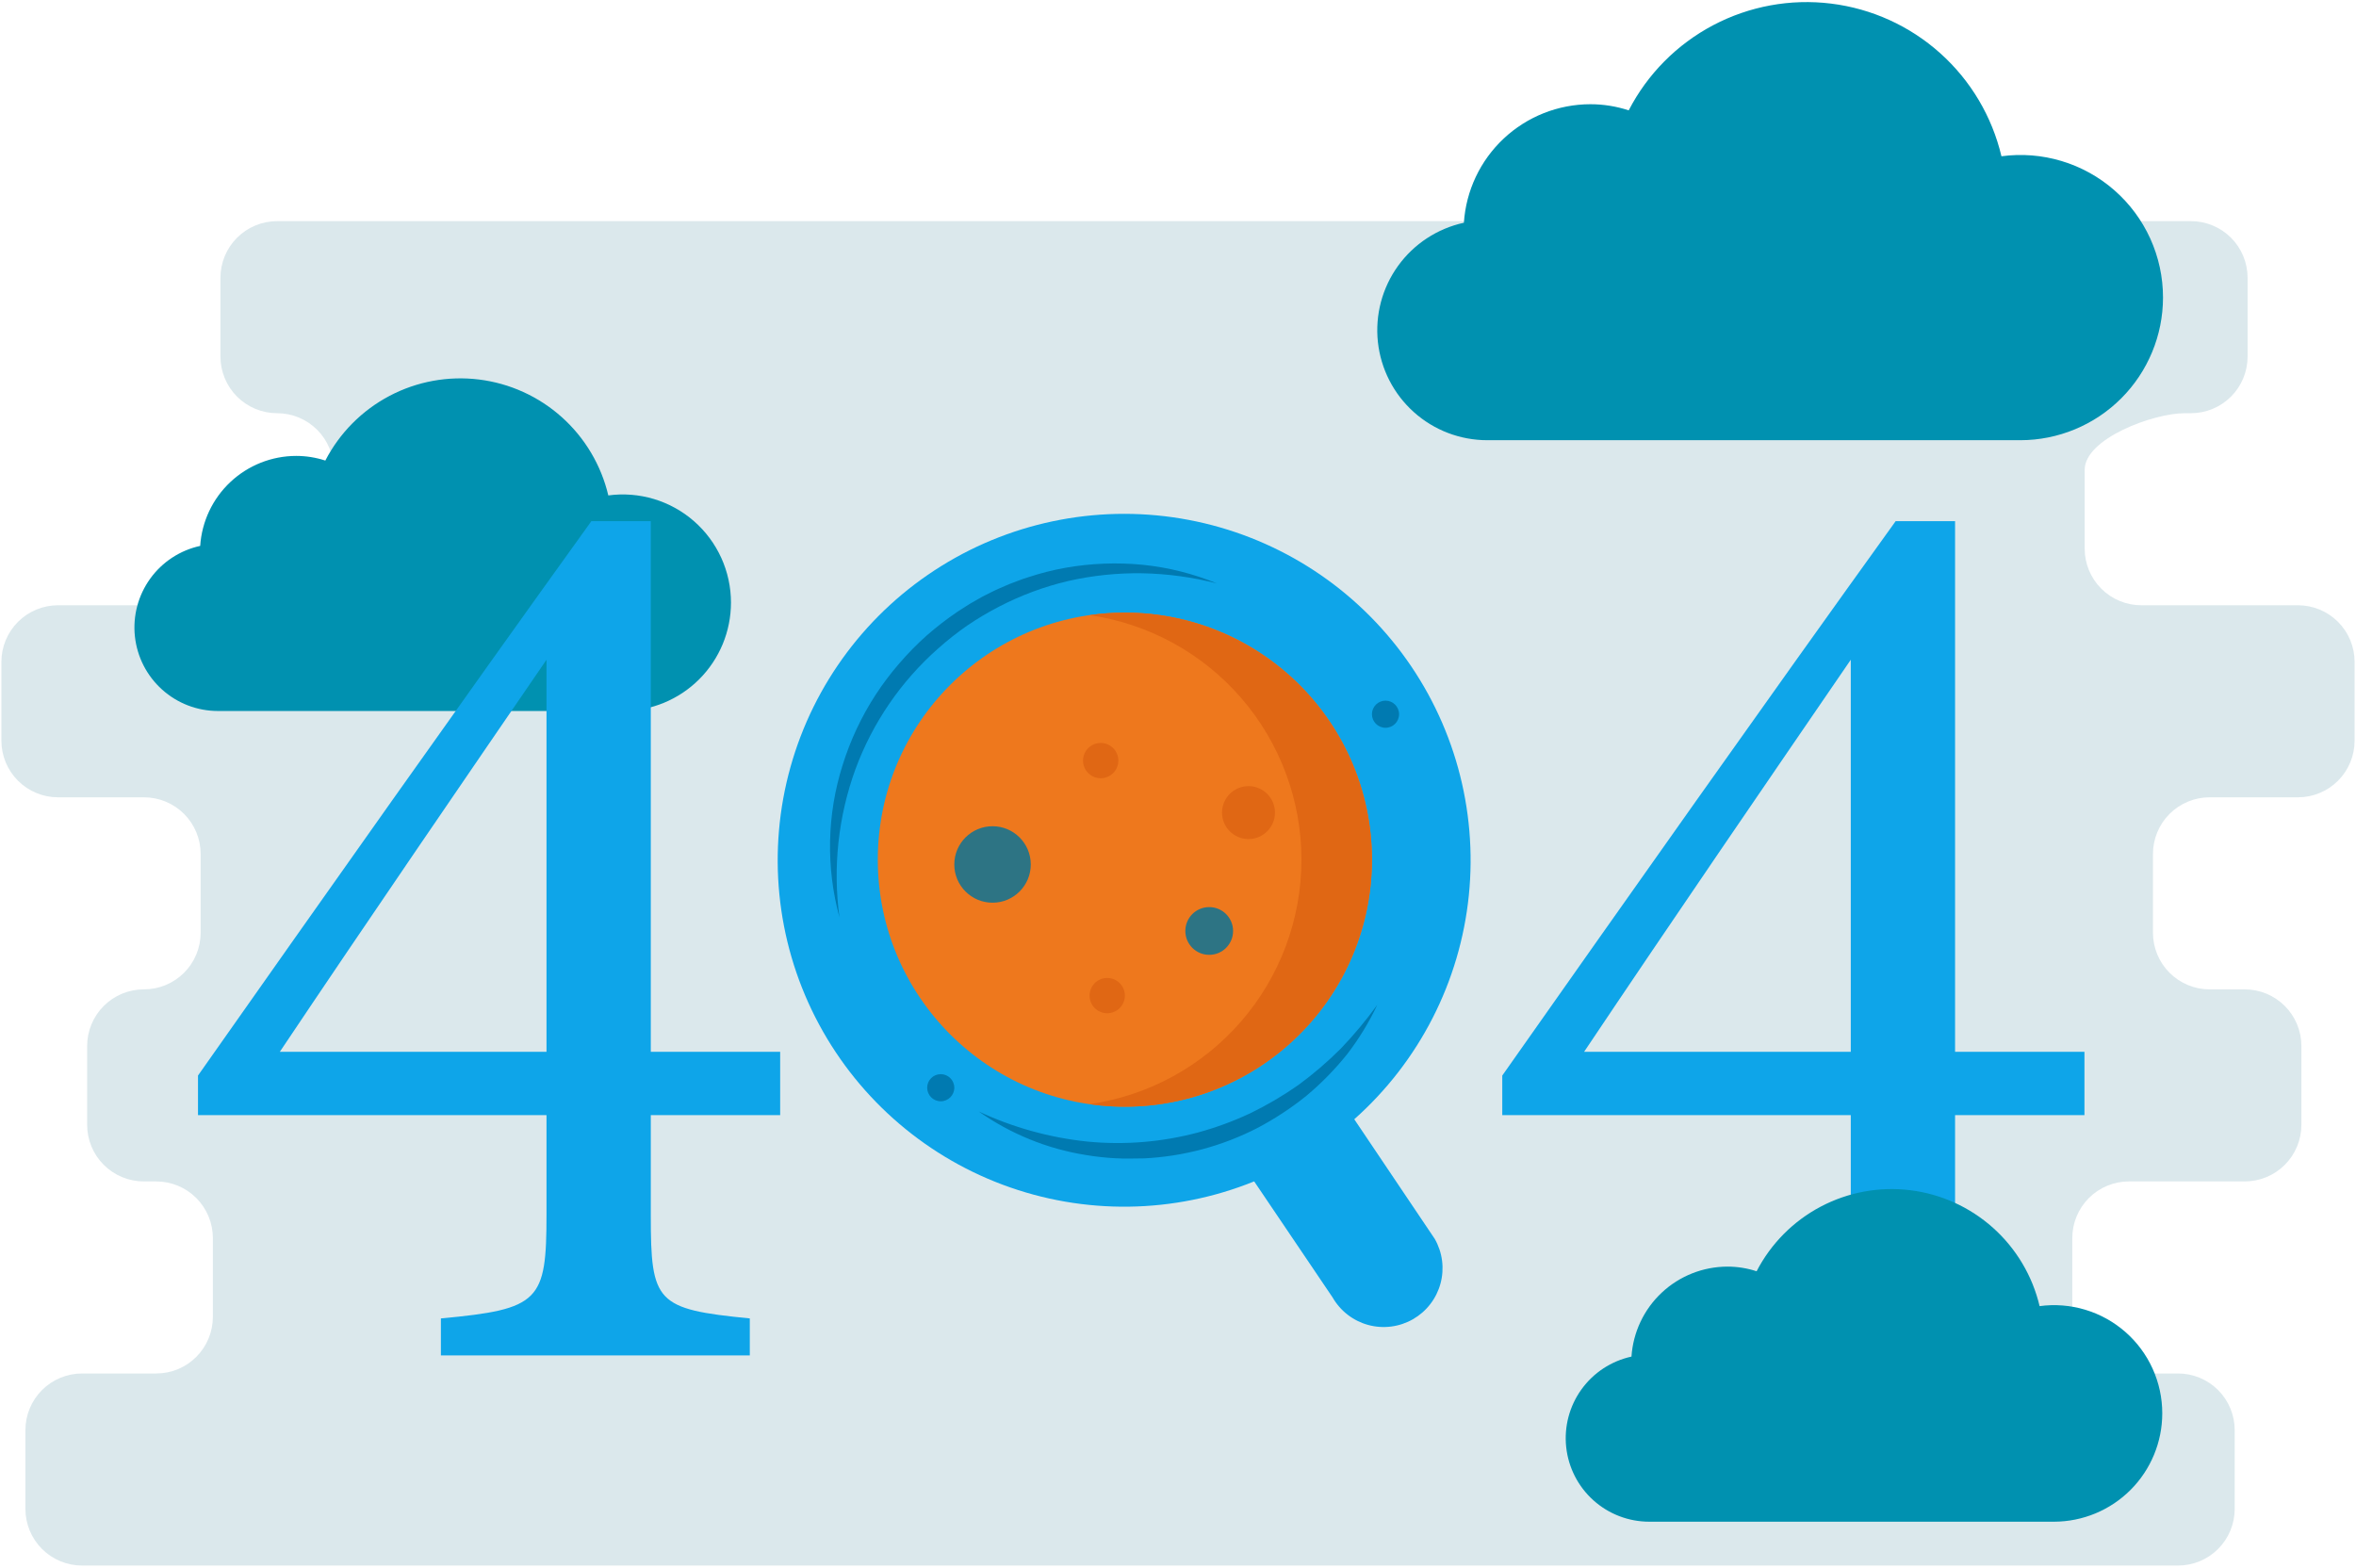 <svg width="544" height="362" viewBox="0 0 544 362" fill="none" xmlns="http://www.w3.org/2000/svg">
<path d="M543.677 171.038V152.847C543.677 151.13 543.338 149.429 542.681 147.842C542.024 146.255 541.06 144.813 539.846 143.599C538.631 142.384 537.189 141.421 535.603 140.763C534.016 140.106 532.315 139.768 530.597 139.768H494.431C490.962 139.768 487.636 138.39 485.183 135.937C482.73 133.484 481.352 130.157 481.352 126.688V108.497C481.352 101.274 497.208 95.418 504.431 95.418H505.889C509.358 95.418 512.685 94.04 515.138 91.587C517.59 89.134 518.968 85.807 518.968 82.338V64.147C518.968 62.429 518.63 60.729 517.973 59.142C517.316 57.555 516.352 56.113 515.138 54.898C513.923 53.684 512.481 52.721 510.894 52.063C509.307 51.406 507.607 51.068 505.889 51.068H63.982C62.264 51.068 60.563 51.406 58.977 52.063C57.39 52.721 55.948 53.684 54.733 54.898C53.519 56.113 52.555 57.555 51.898 59.142C51.241 60.729 50.902 62.429 50.902 64.147V82.338C50.902 84.056 51.241 85.757 51.898 87.344C52.555 88.93 53.519 90.372 54.733 91.587C55.948 92.801 57.39 93.765 58.977 94.422C60.563 95.079 62.264 95.418 63.982 95.418C67.451 95.418 70.778 96.796 73.23 99.249C75.683 101.701 77.061 105.028 77.061 108.497V126.688C77.061 130.157 75.683 133.484 73.23 135.937C70.778 138.39 67.451 139.768 63.982 139.768H13.402C11.685 139.768 9.984 140.106 8.397 140.763C6.81 141.421 5.368 142.384 4.154 143.599C2.939 144.813 1.976 146.255 1.319 147.842C0.661 149.429 0.323 151.13 0.323 152.847V171.038C0.323 174.507 1.701 177.834 4.154 180.287C6.607 182.74 9.934 184.118 13.402 184.118H33.249C36.718 184.118 40.045 185.496 42.498 187.949C44.95 190.402 46.328 193.728 46.328 197.197V215.389C46.328 217.106 45.99 218.807 45.333 220.394C44.676 221.981 43.712 223.423 42.498 224.637C41.283 225.852 39.841 226.815 38.254 227.472C36.667 228.13 34.967 228.468 33.249 228.468H33.201C29.732 228.468 26.405 229.846 23.953 232.299C21.5 234.752 20.122 238.079 20.122 241.547V259.739C20.122 261.456 20.46 263.157 21.117 264.744C21.774 266.331 22.738 267.773 23.953 268.987C25.167 270.202 26.609 271.165 28.196 271.822C29.783 272.48 31.483 272.818 33.201 272.818H36.072C39.541 272.818 42.868 274.196 45.321 276.649C47.774 279.102 49.152 282.429 49.152 285.897V304.089C49.152 307.558 47.774 310.884 45.321 313.337C42.868 315.79 39.541 317.168 36.072 317.168H18.948C17.23 317.168 15.53 317.506 13.943 318.164C12.356 318.821 10.914 319.784 9.699 320.999C8.485 322.214 7.521 323.655 6.864 325.242C6.207 326.829 5.868 328.53 5.869 330.248V348.439C5.869 351.908 7.247 355.234 9.699 357.687C12.152 360.14 15.479 361.518 18.948 361.518H502.911C506.38 361.518 509.707 360.14 512.16 357.687C514.612 355.234 515.99 351.908 515.99 348.439V330.248C515.99 328.53 515.652 326.829 514.995 325.242C514.337 323.655 513.374 322.214 512.16 320.999C510.945 319.784 509.503 318.821 507.916 318.164C506.329 317.506 504.629 317.168 502.911 317.168H491.57C488.102 317.168 484.775 315.79 482.322 313.337C479.869 310.884 478.491 307.558 478.491 304.089V285.897C478.491 282.429 479.869 279.102 482.322 276.649C484.775 274.196 488.102 272.818 491.57 272.818H518.31C521.779 272.818 525.106 271.44 527.559 268.987C530.012 266.534 531.39 263.207 531.39 259.739V241.547C531.39 238.079 530.012 234.752 527.559 232.299C525.106 229.846 521.779 228.468 518.31 228.468H510.199C506.73 228.468 503.403 227.09 500.95 224.637C498.497 222.184 497.119 218.857 497.119 215.389V197.197C497.119 193.728 498.497 190.402 500.95 187.949C503.403 185.496 506.73 184.118 510.199 184.118H530.597C534.066 184.118 537.393 182.74 539.846 180.287C542.299 177.834 543.677 174.507 543.677 171.038Z" fill="#DBE8EC"/>
<path d="M168.782 139.165C168.779 145.798 166.144 152.158 161.455 156.849C156.766 161.54 150.407 164.178 143.774 164.184H50.324C45.566 164.185 40.977 162.426 37.438 159.248C33.898 156.069 31.659 151.693 31.15 146.963C30.642 142.233 31.9 137.482 34.682 133.623C37.465 129.765 41.576 127.071 46.225 126.06C46.596 120.431 49.093 115.154 53.209 111.296C57.324 107.438 62.752 105.288 68.393 105.28C70.677 105.28 72.947 105.643 75.118 106.354C78.411 99.985 83.576 94.777 89.917 91.43C96.259 88.084 103.474 86.76 110.59 87.637C117.707 88.514 124.385 91.549 129.725 96.334C135.065 101.12 138.811 107.426 140.46 114.404C143.991 113.927 147.583 114.211 150.996 115.237C154.408 116.263 157.562 118.007 160.244 120.352C162.927 122.697 165.077 125.59 166.55 128.834C168.022 132.079 168.784 135.601 168.782 139.165H168.782Z" fill="#0091B0"/>
<path d="M331.28 286.08L312.701 258.46C327.679 245.152 337.118 226.71 339.152 206.778C341.186 186.847 335.667 166.877 323.687 150.819C311.706 134.761 294.136 123.782 274.451 120.055C254.765 116.327 234.398 120.122 217.376 130.689C200.354 141.256 187.916 157.825 182.523 177.12C177.129 196.416 179.172 217.033 188.248 234.894C197.324 252.756 212.771 266.562 231.536 273.582C250.301 280.603 271.017 280.326 289.588 272.808L307.698 299.612C308.587 301.16 309.772 302.518 311.185 303.609C312.598 304.699 314.213 305.501 315.936 305.967C317.659 306.434 319.457 306.557 321.228 306.328C322.998 306.1 324.707 305.525 326.255 304.637C327.803 303.748 329.162 302.563 330.252 301.15C331.343 299.737 332.144 298.122 332.611 296.399C333.077 294.676 333.2 292.878 332.972 291.107C332.743 289.337 332.168 287.628 331.28 286.08Z" fill="#0EA5E9"/>
<path d="M259.733 255.561C291.24 255.561 316.781 230.02 316.781 198.513C316.781 167.006 291.24 141.465 259.733 141.465C228.226 141.465 202.685 167.006 202.685 198.513C202.685 230.02 228.226 255.561 259.733 255.561Z" fill="#EE781D"/>
<path d="M259.733 141.465C257.009 141.468 254.29 141.665 251.594 142.053C265.173 144.009 277.593 150.794 286.576 161.164C295.559 171.534 300.503 184.794 300.503 198.513C300.503 212.233 295.559 225.493 286.576 235.863C277.593 246.232 265.173 253.017 251.594 254.974C259.349 256.092 267.251 255.6 274.808 253.53C282.365 251.46 289.414 247.855 295.516 242.94C301.619 238.025 306.643 231.906 310.276 224.964C313.91 218.023 316.074 210.407 316.634 202.591C317.195 194.776 316.139 186.929 313.533 179.54C310.928 172.151 306.828 165.377 301.489 159.642C296.15 153.907 289.688 149.334 282.504 146.206C275.319 143.079 267.568 141.465 259.733 141.465Z" fill="#E06714"/>
<path d="M229.177 208.454C234.053 208.454 238.006 204.501 238.006 199.625C238.006 194.749 234.053 190.796 229.177 190.796C224.301 190.796 220.348 194.749 220.348 199.625C220.348 204.501 224.301 208.454 229.177 208.454Z" fill="#2D7484"/>
<path d="M288.279 193.759C291.655 193.759 294.391 191.023 294.391 187.647C294.391 184.271 291.655 181.535 288.279 181.535C284.903 181.535 282.167 184.271 282.167 187.647C282.167 191.023 284.903 193.759 288.279 193.759Z" fill="#E06714"/>
<path d="M254.149 179.714C256.4 179.714 258.224 177.89 258.224 175.639C258.224 173.388 256.4 171.564 254.149 171.564C251.898 171.564 250.074 173.388 250.074 175.639C250.074 177.89 251.898 179.714 254.149 179.714Z" fill="#E06714"/>
<path d="M255.658 233.981C257.909 233.981 259.733 232.157 259.733 229.906C259.733 227.656 257.909 225.831 255.658 225.831C253.407 225.831 251.583 227.656 251.583 229.906C251.583 232.157 253.407 233.981 255.658 233.981Z" fill="#E06714"/>
<path d="M279.207 220.495C282.252 220.495 284.72 218.027 284.72 214.982C284.72 211.937 282.252 209.469 279.207 209.469C276.162 209.469 273.694 211.937 273.694 214.982C273.694 218.027 276.162 220.495 279.207 220.495Z" fill="#2D7484"/>
<path d="M217.216 254.311C218.946 254.311 220.348 252.909 220.348 251.179C220.348 249.449 218.946 248.047 217.216 248.047C215.486 248.047 214.084 249.449 214.084 251.179C214.084 252.909 215.486 254.311 217.216 254.311Z" fill="#007AB1"/>
<path d="M319.913 168.06C321.643 168.06 323.045 166.658 323.045 164.928C323.045 163.198 321.643 161.796 319.913 161.796C318.183 161.796 316.781 163.198 316.781 164.928C316.781 166.658 318.183 168.06 319.913 168.06Z" fill="#007AB1"/>
<path d="M318.011 232.043C316.11 236.078 313.779 239.896 311.059 243.431C308.245 246.945 305.088 250.169 301.633 253.056C298.106 255.895 294.312 258.386 290.305 260.494C282.198 264.656 273.297 267.042 264.195 267.493C261.926 267.514 259.661 267.598 257.401 267.46C255.143 267.334 252.894 267.083 250.664 266.708C241.783 265.282 233.343 261.848 225.989 256.667C233.906 260.364 242.385 262.711 251.076 263.614C259.637 264.45 268.278 263.741 276.588 261.523C280.722 260.398 284.752 258.92 288.634 257.107C292.502 255.231 296.216 253.051 299.74 250.589C303.237 248.033 306.53 245.209 309.59 242.144C312.628 238.977 315.442 235.602 318.011 232.043V232.043ZM193.834 211.85C190.697 200.302 190.947 188.095 194.556 176.686C196.344 170.939 198.914 165.465 202.194 160.419C203.837 157.895 205.654 155.488 207.631 153.215C209.593 150.927 211.705 148.773 213.955 146.767C216.221 144.78 218.608 142.935 221.104 141.245C222.383 140.45 223.617 139.581 224.942 138.862L226.905 137.744L228.924 136.731C230.261 136.04 231.67 135.496 233.042 134.884C234.456 134.368 235.838 133.772 237.281 133.341C240.129 132.389 243.043 131.645 246 131.115C251.891 130.075 257.897 129.841 263.852 130.421C269.744 131.022 275.518 132.473 280.995 134.729C275.351 133.282 269.558 132.494 263.733 132.381C257.981 132.295 252.239 132.896 246.63 134.172C241.07 135.482 235.695 137.478 230.628 140.114C228.101 141.422 225.654 142.88 223.3 144.478C220.964 146.101 218.729 147.864 216.607 149.758C208.022 157.339 201.456 166.936 197.501 177.685C193.541 188.611 192.282 200.333 193.834 211.85V211.85Z" fill="#007AB1"/>
<path d="M150.269 257.512V280.677C150.269 300.796 151.488 302.32 173.13 304.453V312.989H101.803V304.453C124.664 302.32 126.188 300.491 126.188 280.372V257.512H45.716V248.367C74.674 207.216 106.07 162.713 136.552 120.343H150.269V242.879H180.141V257.512L150.269 257.512ZM126.188 152.35C106.985 180.392 85.647 211.483 64.615 242.879H126.188V152.35ZM451.426 257.512V280.677C451.426 300.796 452.646 302.32 474.288 304.453V312.989H402.96V304.453C425.821 302.32 427.345 300.491 427.345 280.372V257.512H346.874V248.367C375.832 207.216 407.228 162.713 437.71 120.343H451.426V242.879H481.299V257.512L451.426 257.512ZM427.345 152.35C408.142 180.392 386.805 211.483 365.773 242.879H427.345V152.35Z" fill="#0EA5E9"/>
<path d="M499.439 68.699C499.435 77.435 495.964 85.813 489.787 91.992C483.611 98.171 475.235 101.646 466.499 101.653H343.411C337.145 101.654 331.099 99.338 326.438 95.151C321.776 90.964 318.826 85.201 318.156 78.971C317.486 72.74 319.143 66.482 322.809 61.4C326.474 56.317 331.888 52.769 338.011 51.438C338.501 44.024 341.789 37.072 347.21 31.991C352.631 26.91 359.78 24.077 367.21 24.067C370.219 24.068 373.209 24.545 376.068 25.483C380.405 17.093 387.208 10.233 395.561 5.825C403.915 1.418 413.417 -0.326 422.791 0.829C432.165 1.983 440.96 5.981 447.994 12.284C455.027 18.588 459.962 26.894 462.134 36.085C466.785 35.457 471.517 35.831 476.011 37.182C480.506 38.533 484.66 40.83 488.193 43.92C491.727 47.009 494.558 50.818 496.498 55.092C498.438 59.366 499.44 64.005 499.439 68.699ZM499.266 326.374C499.263 333.007 496.628 339.368 491.938 344.059C487.249 348.75 480.89 351.388 474.257 351.394H380.807C376.05 351.394 371.46 349.636 367.921 346.457C364.382 343.278 362.142 338.903 361.634 334.173C361.125 329.443 362.383 324.692 365.166 320.833C367.949 316.974 372.059 314.281 376.708 313.27C377.08 307.641 379.576 302.364 383.692 298.506C387.808 294.648 393.235 292.497 398.876 292.49C401.161 292.49 403.43 292.853 405.601 293.564C408.894 287.195 414.059 281.986 420.401 278.64C426.743 275.294 433.957 273.97 441.074 274.847C448.191 275.723 454.868 278.759 460.208 283.544C465.548 288.329 469.294 294.636 470.943 301.614C474.474 301.137 478.067 301.421 481.479 302.446C484.892 303.472 488.045 305.217 490.728 307.562C493.411 309.907 495.561 312.799 497.033 316.044C498.506 319.289 499.267 322.811 499.266 326.374V326.374Z" fill="#0091B0"/>
</svg>
